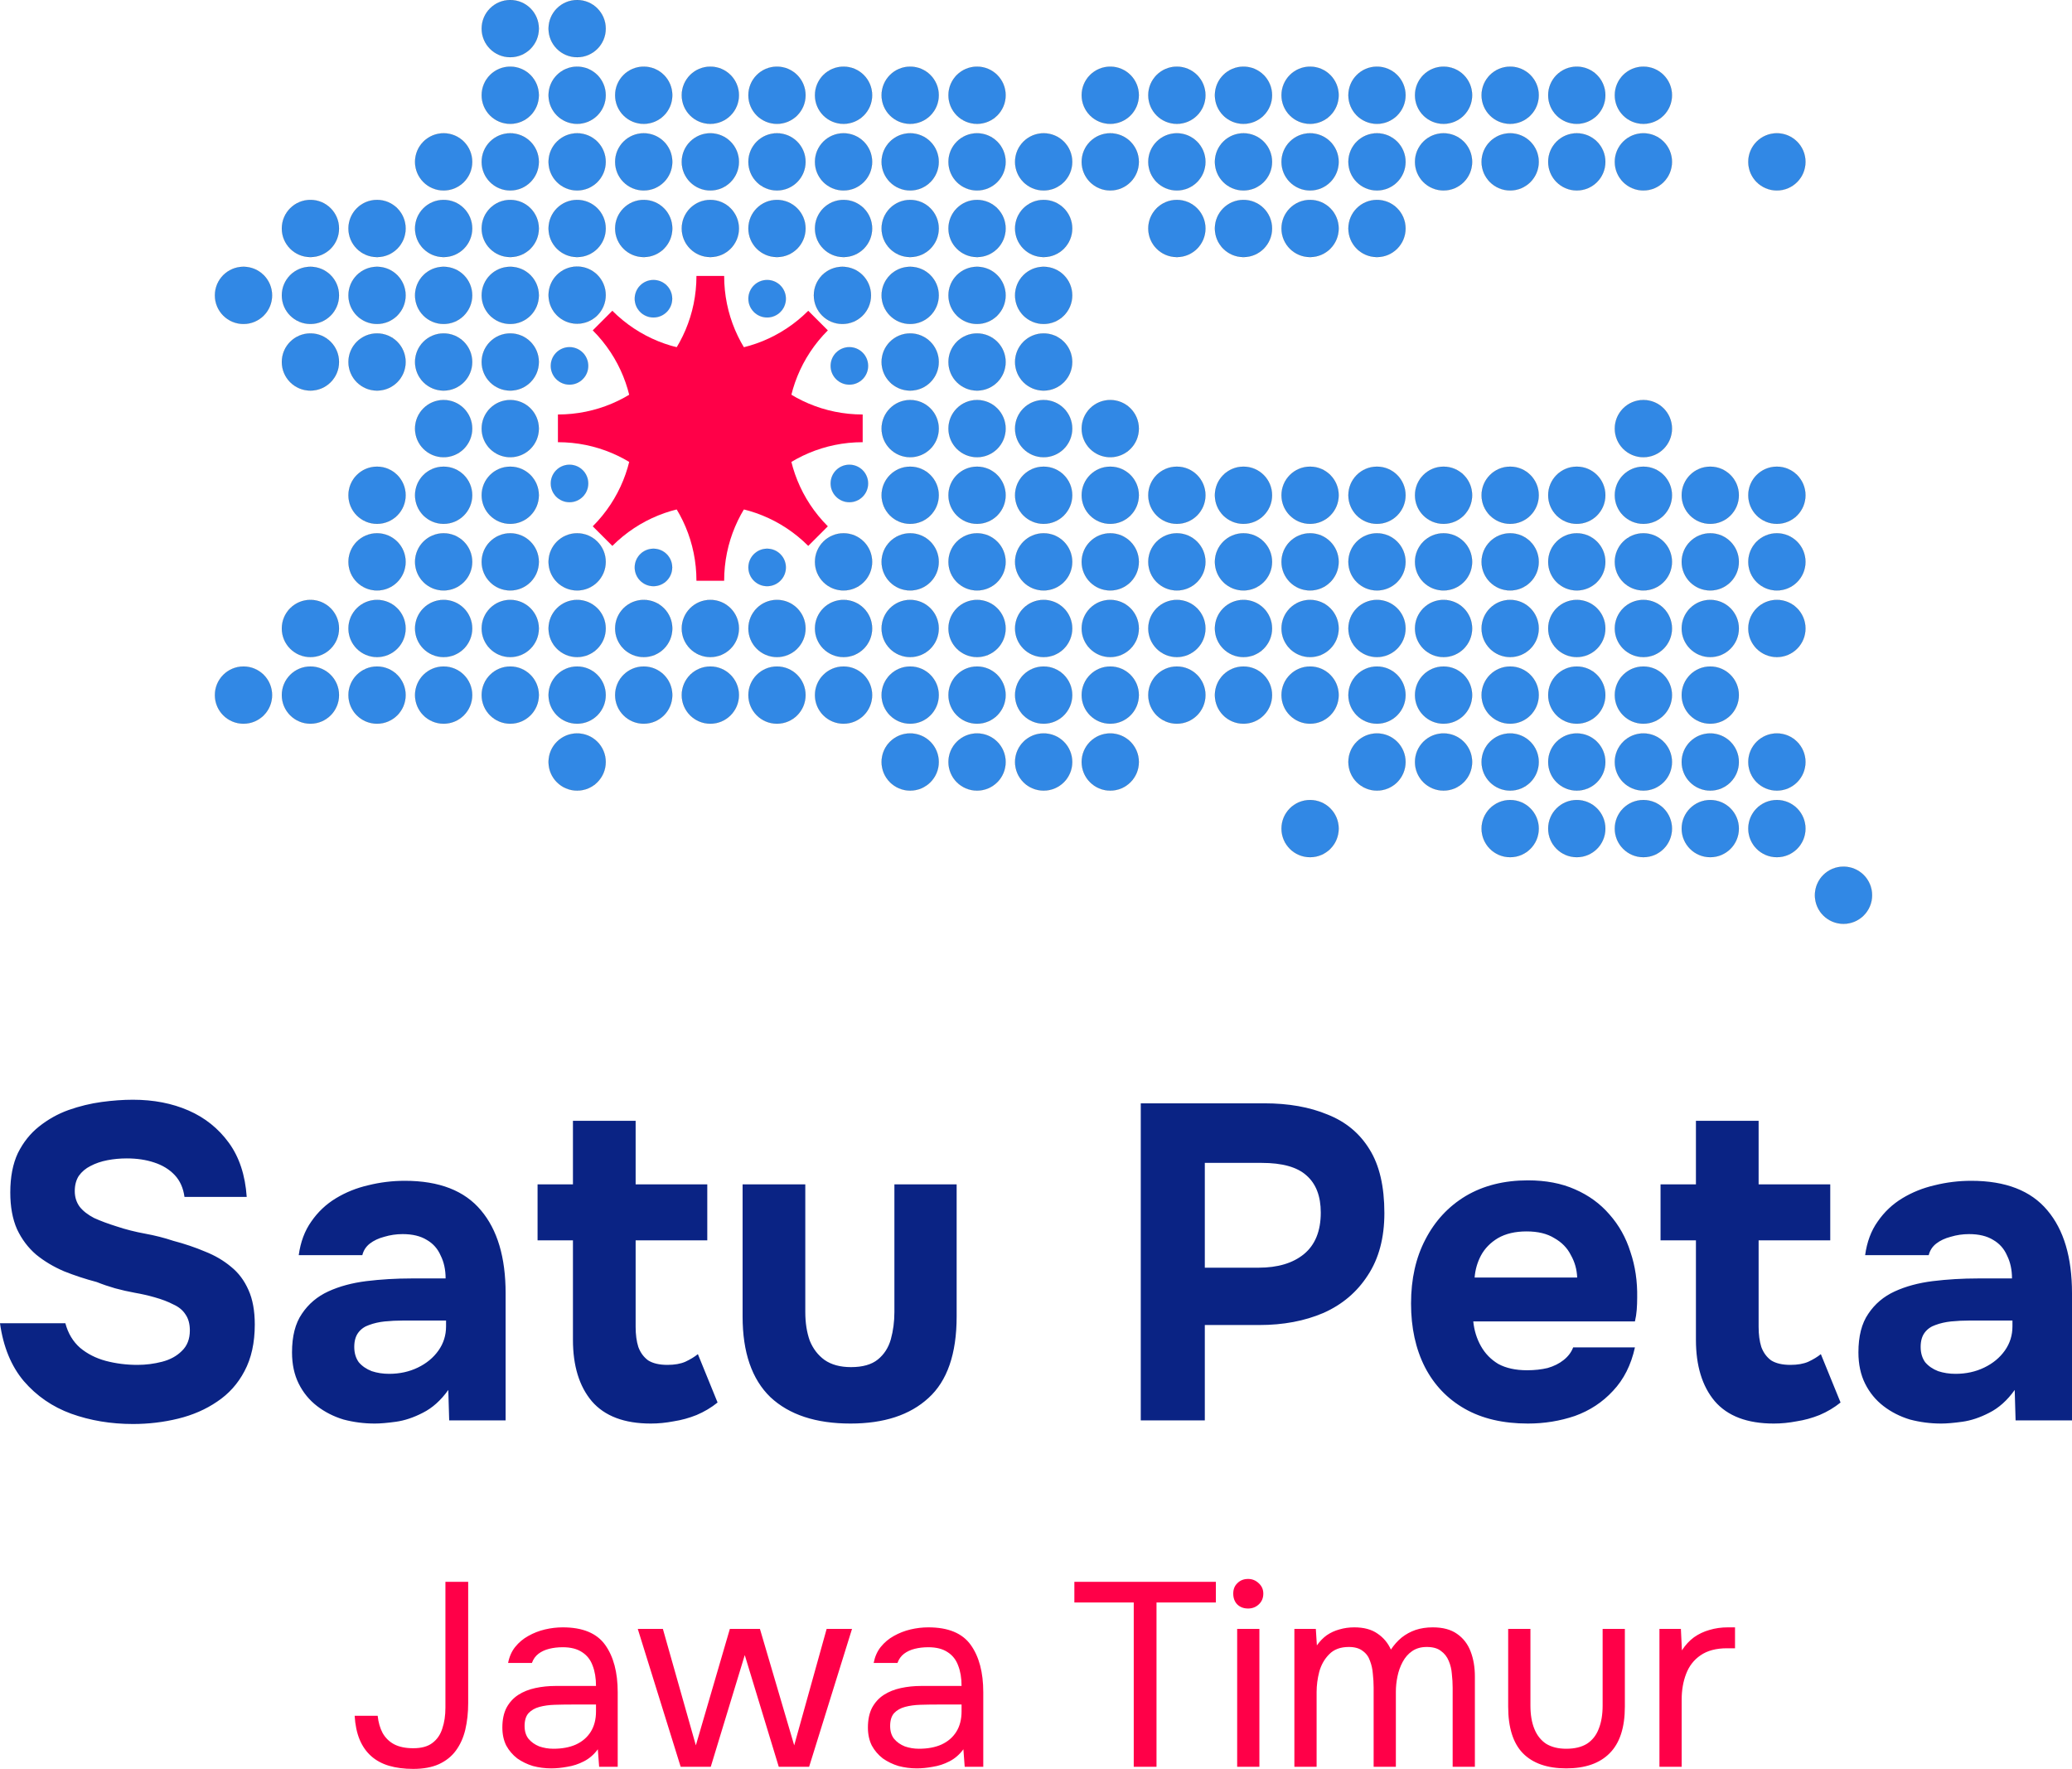 <svg xmlns="http://www.w3.org/2000/svg" fill="none" viewBox="572.51 195.98 771.73 658.71">
<path d="M726.428 854.69C723.051 854.69 720.03 854.3 717.367 853.52C714.769 852.741 712.561 851.539 710.742 849.916C708.923 848.292 707.494 846.246 706.455 843.777C705.416 841.244 704.799 838.289 704.604 834.911H713.178C713.437 837.379 714.055 839.523 715.029 841.342C716.068 843.16 717.497 844.557 719.316 845.531C721.199 846.505 723.57 846.993 726.428 846.993C729.481 846.993 731.852 846.343 733.541 845.044C735.294 843.745 736.528 841.959 737.243 839.685C738.022 837.412 738.412 834.814 738.412 831.891V785.027H746.889V830.137C746.889 833.71 746.531 837.022 745.817 840.075C745.102 843.063 743.933 845.661 742.309 847.869C740.75 850.013 738.639 851.702 735.976 852.936C733.378 854.105 730.196 854.69 726.428 854.69ZM777.834 854.495C775.496 854.495 773.222 854.202 771.014 853.618C768.871 852.968 766.922 852.027 765.168 850.792C763.479 849.493 762.115 847.902 761.076 846.018C760.102 844.07 759.615 841.829 759.615 839.296C759.615 836.373 760.134 833.904 761.174 831.891C762.278 829.877 763.739 828.286 765.558 827.117C767.377 825.948 769.488 825.103 771.891 824.584C774.294 824.064 776.795 823.804 779.393 823.804H794.495C794.495 820.881 794.073 818.348 793.228 816.205C792.449 814.061 791.15 812.405 789.331 811.236C787.512 810.002 785.109 809.384 782.121 809.384C780.302 809.384 778.614 809.579 777.055 809.969C775.496 810.359 774.164 810.976 773.06 811.82C771.956 812.665 771.144 813.801 770.624 815.23H761.758C762.213 812.892 763.09 810.911 764.389 809.287C765.753 807.598 767.377 806.234 769.26 805.195C771.209 804.091 773.287 803.279 775.496 802.759C777.704 802.24 779.913 801.98 782.121 801.98C789.526 801.98 794.787 804.156 797.905 808.508C801.023 812.859 802.581 818.738 802.581 826.142V853.91H795.664L795.177 847.382C793.748 849.331 792.026 850.825 790.013 851.864C787.999 852.903 785.921 853.585 783.777 853.91C781.699 854.3 779.718 854.495 777.834 854.495ZM778.614 847.187C781.861 847.187 784.654 846.668 786.993 845.629C789.396 844.524 791.247 842.933 792.546 840.854C793.845 838.776 794.495 836.243 794.495 833.255V830.722H785.434C783.29 830.722 781.179 830.754 779.101 830.819C777.022 830.884 775.139 831.144 773.45 831.599C771.761 832.053 770.397 832.833 769.358 833.937C768.383 835.041 767.896 836.633 767.896 838.711C767.896 840.66 768.383 842.251 769.358 843.485C770.397 844.719 771.728 845.661 773.352 846.311C775.041 846.895 776.795 847.187 778.614 847.187ZM826.032 853.91L810.053 802.564H819.406L831.683 845.921L844.349 802.564H855.553L868.316 845.921L880.398 802.564H889.849L873.87 853.91H862.568L849.902 812.307L837.236 853.91H826.032ZM913.989 854.495C911.651 854.495 909.378 854.202 907.169 853.618C905.026 852.968 903.077 852.027 901.323 850.792C899.635 849.493 898.27 847.902 897.231 846.018C896.257 844.07 895.77 841.829 895.77 839.296C895.77 836.373 896.289 833.904 897.329 831.891C898.433 829.877 899.894 828.286 901.713 827.117C903.532 825.948 905.643 825.103 908.046 824.584C910.449 824.064 912.95 823.804 915.548 823.804H930.65C930.65 820.881 930.228 818.348 929.383 816.205C928.604 814.061 927.305 812.405 925.486 811.236C923.667 810.002 921.264 809.384 918.276 809.384C916.457 809.384 914.769 809.579 913.21 809.969C911.651 810.359 910.319 810.976 909.215 811.82C908.111 812.665 907.299 813.801 906.779 815.23H897.913C898.368 812.892 899.245 810.911 900.544 809.287C901.908 807.598 903.532 806.234 905.415 805.195C907.364 804.091 909.443 803.279 911.651 802.759C913.859 802.24 916.068 801.98 918.276 801.98C925.681 801.98 930.942 804.156 934.06 808.508C937.178 812.859 938.737 818.738 938.737 826.142V853.91H931.819L931.332 847.382C929.903 849.331 928.182 850.825 926.168 851.864C924.155 852.903 922.076 853.585 919.933 853.91C917.854 854.3 915.873 854.495 913.989 854.495ZM914.769 847.187C918.016 847.187 920.809 846.668 923.148 845.629C925.551 844.524 927.402 842.933 928.701 840.854C930 838.776 930.65 836.243 930.65 833.255V830.722H921.589C919.445 830.722 917.334 830.754 915.256 830.819C913.177 830.884 911.294 831.144 909.605 831.599C907.916 832.053 906.552 832.833 905.513 833.937C904.539 835.041 904.051 836.633 904.051 838.711C904.051 840.66 904.539 842.251 905.513 843.485C906.552 844.719 907.884 845.661 909.507 846.311C911.196 846.895 912.95 847.187 914.769 847.187ZM994.78 853.91V792.724H972.664V785.027H1025.37V792.724H1003.26V853.91H994.78ZM1033.3 853.91V802.564H1041.58V853.91H1033.3ZM1037.39 794.965C1035.7 794.965 1034.34 794.445 1033.3 793.406C1032.32 792.367 1031.84 791.035 1031.84 789.411C1031.84 787.787 1032.36 786.488 1033.4 785.514C1034.43 784.475 1035.77 783.955 1037.39 783.955C1038.88 783.955 1040.18 784.475 1041.29 785.514C1042.46 786.553 1043.04 787.852 1043.04 789.411C1043.04 791.035 1042.49 792.367 1041.38 793.406C1040.28 794.445 1038.95 794.965 1037.39 794.965ZM1054.61 853.91V802.564H1062.6L1062.99 808.702C1064.09 807.144 1065.33 805.877 1066.69 804.903C1068.12 803.928 1069.68 803.214 1071.37 802.759C1073.12 802.24 1074.97 801.98 1076.92 801.98C1080.49 801.98 1083.39 802.759 1085.59 804.318C1087.8 805.812 1089.46 807.793 1090.56 810.261C1091.73 808.508 1093.06 807.014 1094.56 805.78C1096.12 804.545 1097.84 803.604 1099.72 802.954C1101.67 802.305 1103.81 801.98 1106.15 801.98C1109.92 801.98 1112.94 802.792 1115.21 804.416C1117.55 806.039 1119.24 808.248 1120.28 811.041C1121.32 813.769 1121.84 816.854 1121.84 820.297V853.91H1113.56V824.486C1113.56 822.797 1113.46 821.076 1113.26 819.322C1113.13 817.569 1112.74 815.945 1112.09 814.451C1111.45 812.892 1110.47 811.658 1109.17 810.749C1107.94 809.774 1106.18 809.287 1103.91 809.287C1101.77 809.287 1099.95 809.807 1098.45 810.846C1097.03 811.82 1095.86 813.152 1094.95 814.841C1094.04 816.529 1093.39 818.348 1093 820.297C1092.61 822.18 1092.41 824.064 1092.41 825.948V853.91H1084.13V824.389C1084.13 822.765 1084.03 821.076 1083.84 819.322C1083.71 817.569 1083.35 815.945 1082.77 814.451C1082.25 812.892 1081.34 811.658 1080.04 810.749C1078.81 809.774 1077.08 809.287 1074.88 809.287C1071.76 809.287 1069.32 810.196 1067.57 812.015C1065.82 813.769 1064.58 815.945 1063.87 818.543C1063.22 821.076 1062.89 823.577 1062.89 826.045V853.91H1054.61ZM1155.87 854.495C1148.79 854.495 1143.4 852.611 1139.7 848.844C1136.06 845.076 1134.24 839.296 1134.24 831.501V802.564H1142.53V831.111C1142.53 834.489 1143.01 837.379 1143.99 839.783C1144.96 842.186 1146.42 844.037 1148.37 845.336C1150.39 846.57 1152.89 847.187 1155.87 847.187C1158.99 847.187 1161.56 846.57 1163.57 845.336C1165.58 844.037 1167.05 842.186 1167.96 839.783C1168.93 837.379 1169.42 834.489 1169.42 831.111V802.564H1177.7V831.501C1177.7 839.296 1175.81 845.076 1172.05 848.844C1168.34 852.611 1162.95 854.495 1155.87 854.495ZM1190.58 853.91V802.564H1198.57L1198.95 810.554C1200.25 808.54 1201.75 806.916 1203.44 805.682C1205.19 804.448 1207.11 803.539 1209.19 802.954C1211.33 802.305 1213.63 801.98 1216.1 801.98C1216.56 801.98 1216.98 801.98 1217.37 801.98C1217.82 801.98 1218.28 801.98 1218.73 801.98V809.774H1215.71C1211.69 809.774 1208.41 810.651 1205.87 812.405C1203.4 814.094 1201.62 816.399 1200.51 819.322C1199.41 822.18 1198.86 825.363 1198.86 828.871V853.91H1190.58Z" fill="#FF0048"/>
<path d="M622.04 726.256C613.812 726.256 606.14 724.977 599.024 722.42C592.019 719.863 586.126 715.804 581.345 710.245C576.675 704.686 573.728 697.514 572.505 688.73H596.856C597.856 692.51 599.691 695.568 602.359 697.903C605.028 700.127 608.197 701.739 611.866 702.74C615.646 703.74 619.594 704.241 623.708 704.241C626.821 704.241 629.879 703.852 632.881 703.073C635.883 702.295 638.329 700.961 640.219 699.071C642.22 697.18 643.221 694.623 643.221 691.399C643.221 688.952 642.665 686.951 641.553 685.394C640.553 683.838 639.052 682.615 637.05 681.725C635.16 680.724 632.825 679.835 630.045 679.057C627.71 678.389 625.264 677.833 622.707 677.389C620.261 676.944 617.815 676.388 615.368 675.721C613.033 675.054 610.754 674.275 608.53 673.386C604.305 672.274 600.247 670.94 596.355 669.383C592.464 667.715 589.017 665.658 586.015 663.212C583.013 660.655 580.622 657.486 578.843 653.706C577.175 649.925 576.341 645.366 576.341 640.029C576.341 634.248 577.286 629.355 579.177 625.352C581.178 621.35 583.791 618.07 587.015 615.512C590.351 612.844 594.02 610.787 598.023 609.341C602.137 607.896 606.251 606.895 610.365 606.339C614.479 605.783 618.371 605.505 622.04 605.505C629.712 605.505 636.605 606.84 642.721 609.508C648.836 612.177 653.84 616.179 657.731 621.516C661.623 626.854 663.847 633.58 664.403 641.697H641.22C640.775 638.362 639.552 635.637 637.551 633.525C635.549 631.412 632.992 629.856 629.879 628.855C626.876 627.854 623.485 627.354 619.705 627.354C617.259 627.354 614.868 627.576 612.533 628.021C610.198 628.466 608.086 629.188 606.195 630.189C604.416 631.079 602.971 632.302 601.859 633.858C600.858 635.415 600.358 637.305 600.358 639.529C600.358 641.753 600.97 643.699 602.193 645.366C603.416 646.923 605.195 648.313 607.53 649.536C609.976 650.648 612.811 651.704 616.036 652.705C619.371 653.817 622.874 654.706 626.543 655.373C630.212 656.041 633.715 656.93 637.05 658.042C641.275 659.154 645.223 660.488 648.892 662.045C652.561 663.49 655.786 665.38 658.565 667.715C661.345 669.939 663.513 672.83 665.07 676.388C666.626 679.835 667.405 684.116 667.405 689.23C667.405 696.013 666.126 701.795 663.569 706.576C661.123 711.246 657.731 715.026 653.395 717.917C649.17 720.808 644.333 722.92 638.885 724.255C633.437 725.589 627.822 726.256 622.04 726.256ZM712.129 726.089C708.126 726.089 704.234 725.589 700.454 724.588C696.785 723.476 693.505 721.809 690.614 719.585C687.723 717.361 685.443 714.581 683.776 711.246C682.108 707.91 681.274 704.018 681.274 699.571C681.274 693.567 682.497 688.786 684.943 685.228C687.389 681.558 690.669 678.779 694.783 676.888C698.897 674.998 703.623 673.72 708.96 673.052C714.408 672.385 720.023 672.052 725.805 672.052H738.48C738.48 668.827 737.869 665.992 736.646 663.546C735.534 660.988 733.81 659.043 731.475 657.708C729.14 656.263 726.138 655.54 722.469 655.54C720.134 655.54 717.855 655.874 715.631 656.541C713.518 657.097 711.739 657.931 710.294 659.043C708.849 660.155 707.903 661.6 707.459 663.379H683.776C684.443 658.487 685.999 654.317 688.445 650.87C690.892 647.312 693.949 644.421 697.618 642.198C701.288 639.974 705.291 638.362 709.627 637.361C714.074 636.249 718.633 635.693 723.303 635.693C736.09 635.693 745.541 639.362 751.656 646.701C757.772 653.928 760.829 664.213 760.829 677.556V724.922H739.815L739.481 713.581C736.701 717.472 733.532 720.308 729.974 722.087C726.528 723.866 723.192 724.977 719.967 725.422C716.743 725.867 714.13 726.089 712.129 726.089ZM717.466 707.576C721.357 707.576 724.915 706.798 728.14 705.241C731.364 703.685 733.922 701.572 735.812 698.904C737.702 696.235 738.647 693.233 738.647 689.897V687.729H722.636C720.301 687.729 718.022 687.84 715.798 688.063C713.685 688.285 711.739 688.73 709.96 689.397C708.293 689.953 706.958 690.898 705.958 692.232C704.957 693.567 704.457 695.346 704.457 697.569C704.457 699.793 705.013 701.683 706.124 703.24C707.347 704.686 708.96 705.797 710.961 706.576C712.963 707.243 715.131 707.576 717.466 707.576ZM814.927 726.089C805.031 726.089 797.693 723.31 792.911 717.75C788.242 712.191 785.907 704.574 785.907 694.901V657.875H772.731V637.027H785.907V613.344H809.256V637.027H835.941V657.875H809.256V690.064C809.256 692.955 809.59 695.457 810.257 697.569C811.035 699.682 812.258 701.35 813.926 702.573C815.705 703.685 818.096 704.241 821.098 704.241C823.766 704.241 825.99 703.852 827.769 703.073C829.659 702.184 831.216 701.239 832.439 700.238L839.777 718.251C837.443 720.141 834.83 721.697 831.939 722.92C829.159 724.032 826.324 724.811 823.433 725.255C820.542 725.811 817.707 726.089 814.927 726.089ZM889.291 726.089C876.393 726.089 866.442 722.809 859.437 716.249C852.543 709.578 849.096 699.571 849.096 686.228V637.027H872.446V684.56C872.446 688.563 873.002 692.121 874.114 695.235C875.337 698.237 877.172 700.627 879.618 702.406C882.175 704.185 885.455 705.075 889.458 705.075C893.794 705.075 897.13 704.13 899.465 702.239C901.8 700.349 903.412 697.847 904.302 694.734C905.191 691.51 905.636 688.118 905.636 684.56V637.027H928.819V686.228C928.819 700.127 925.316 710.245 918.311 716.583C911.418 722.92 901.744 726.089 889.291 726.089ZM997.398 724.922V606.84H1043.43C1052.44 606.84 1060.27 608.229 1066.95 611.009C1073.73 613.678 1078.95 618.014 1082.62 624.018C1086.29 629.911 1088.13 637.806 1088.13 647.701C1088.13 656.93 1086.07 664.658 1081.96 670.884C1077.95 677.111 1072.45 681.781 1065.45 684.894C1058.44 687.896 1050.49 689.397 1041.6 689.397H1021.25V724.922H997.398ZM1021.25 668.049H1041.26C1048.38 668.049 1053.99 666.381 1058.11 663.045C1062.33 659.599 1064.44 654.428 1064.44 647.535C1064.44 641.419 1062.67 636.805 1059.11 633.692C1055.66 630.578 1050.1 629.022 1042.43 629.022H1021.25V668.049ZM1141.59 726.089C1132.36 726.089 1124.52 724.255 1118.07 720.586C1111.63 716.916 1106.68 711.746 1103.23 705.075C1099.78 698.292 1098.06 690.398 1098.06 681.392C1098.06 672.274 1099.84 664.324 1103.4 657.542C1106.96 650.648 1111.96 645.255 1118.41 641.364C1124.97 637.472 1132.7 635.526 1141.59 635.526C1148.26 635.526 1154.1 636.638 1159.1 638.862C1164.22 641.086 1168.5 644.199 1171.95 648.202C1175.5 652.205 1178.12 656.874 1179.78 662.211C1181.56 667.437 1182.4 673.108 1182.29 679.223C1182.29 680.78 1182.23 682.281 1182.12 683.726C1182.01 685.172 1181.79 686.617 1181.45 688.063H1121.24C1121.58 691.399 1122.52 694.456 1124.08 697.236C1125.64 700.016 1127.8 702.239 1130.58 703.907C1133.47 705.464 1137.03 706.242 1141.26 706.242C1144.04 706.242 1146.59 705.964 1148.93 705.408C1151.26 704.741 1153.27 703.74 1154.93 702.406C1156.6 701.072 1157.77 699.515 1158.44 697.736H1181.45C1180.01 704.296 1177.28 709.689 1173.28 713.914C1169.39 718.139 1164.66 721.253 1159.1 723.254C1153.54 725.144 1147.71 726.089 1141.59 726.089ZM1121.74 671.718H1159.94C1159.83 668.716 1159.05 665.936 1157.6 663.379C1156.27 660.71 1154.21 658.598 1151.43 657.041C1148.76 655.373 1145.32 654.539 1141.09 654.539C1136.87 654.539 1133.31 655.373 1130.42 657.041C1127.64 658.709 1125.52 660.877 1124.08 663.546C1122.74 666.103 1121.97 668.827 1121.74 671.718ZM1233.19 726.089C1223.29 726.089 1215.95 723.31 1211.17 717.75C1206.5 712.191 1204.17 704.574 1204.17 694.901V657.875H1190.99V637.027H1204.17V613.344H1227.52V637.027H1254.2V657.875H1227.52V690.064C1227.52 692.955 1227.85 695.457 1228.52 697.569C1229.3 699.682 1230.52 701.35 1232.19 702.573C1233.97 703.685 1236.36 704.241 1239.36 704.241C1242.03 704.241 1244.25 703.852 1246.03 703.073C1247.92 702.184 1249.48 701.239 1250.7 700.238L1258.04 718.251C1255.7 720.141 1253.09 721.697 1250.2 722.92C1247.42 724.032 1244.58 724.811 1241.69 725.255C1238.8 725.811 1235.97 726.089 1233.19 726.089ZM1295.54 726.089C1291.54 726.089 1287.65 725.589 1283.87 724.588C1280.2 723.476 1276.92 721.809 1274.03 719.585C1271.14 717.361 1268.86 714.581 1267.19 711.246C1265.52 707.91 1264.69 704.018 1264.69 699.571C1264.69 693.567 1265.91 688.786 1268.36 685.228C1270.8 681.558 1274.08 678.779 1278.2 676.888C1282.31 674.998 1287.04 673.72 1292.37 673.052C1297.82 672.385 1303.44 672.052 1309.22 672.052H1321.89C1321.89 668.827 1321.28 665.992 1320.06 663.546C1318.95 660.988 1317.22 659.043 1314.89 657.708C1312.56 656.263 1309.55 655.54 1305.88 655.54C1303.55 655.54 1301.27 655.874 1299.05 656.541C1296.93 657.097 1295.15 657.931 1293.71 659.043C1292.26 660.155 1291.32 661.6 1290.87 663.379H1267.19C1267.86 658.487 1269.41 654.317 1271.86 650.87C1274.31 647.312 1277.36 644.421 1281.03 642.198C1284.7 639.974 1288.71 638.362 1293.04 637.361C1297.49 636.249 1302.05 635.693 1306.72 635.693C1319.5 635.693 1328.96 639.362 1335.07 646.701C1341.19 653.928 1344.24 664.213 1344.24 677.556V724.922H1323.23L1322.9 713.581C1320.12 717.472 1316.95 720.308 1313.39 722.087C1309.94 723.866 1306.61 724.977 1303.38 725.422C1300.16 725.867 1297.54 726.089 1295.54 726.089ZM1300.88 707.576C1304.77 707.576 1308.33 706.798 1311.55 705.241C1314.78 703.685 1317.34 701.572 1319.23 698.904C1321.12 696.235 1322.06 693.233 1322.06 689.897V687.729H1306.05C1303.72 687.729 1301.44 687.84 1299.21 688.063C1297.1 688.285 1295.15 688.73 1293.37 689.397C1291.71 689.953 1290.37 690.898 1289.37 692.232C1288.37 693.567 1287.87 695.346 1287.87 697.569C1287.87 699.793 1288.43 701.683 1289.54 703.24C1290.76 704.686 1292.37 705.797 1294.38 706.576C1296.38 707.243 1298.55 707.576 1300.88 707.576Z" fill="#0A2384"/>
<path d="M712.938 391.041C718.814 391.041 723.578 386.277 723.578 380.401C723.578 374.525 718.814 369.762 712.938 369.762C707.062 369.762 702.299 374.525 702.299 380.401C702.299 386.277 707.062 391.041 712.938 391.041Z" fill="#3188E5" stroke="black" stroke-width="0.033"/>
<path d="M737.743 291.705C743.619 291.705 748.383 286.941 748.383 281.065C748.383 275.189 743.619 270.426 737.743 270.426C731.867 270.426 727.104 275.189 727.104 281.065C727.104 286.941 731.867 291.705 737.743 291.705Z" fill="#3188E5" stroke="black" stroke-width="0.033"/>
<path d="M712.938 291.705C718.814 291.705 723.578 286.941 723.578 281.065C723.578 275.189 718.814 270.426 712.938 270.426C707.062 270.426 702.299 275.189 702.299 281.065C702.299 286.941 707.062 291.705 712.938 291.705Z" fill="#3188E5" stroke="black" stroke-width="0.033"/>
<path d="M688.128 291.705C694.004 291.705 698.767 286.941 698.767 281.065C698.767 275.189 694.004 270.426 688.128 270.426C682.252 270.426 677.488 275.189 677.488 281.065C677.488 286.941 682.252 291.705 688.128 291.705Z" fill="#3188E5" stroke="black" stroke-width="0.033"/>
<path d="M762.557 266.894C768.433 266.894 773.197 262.131 773.197 256.255C773.197 250.379 768.433 245.615 762.557 245.615C756.681 245.615 751.918 250.379 751.918 256.255C751.918 262.131 756.681 266.894 762.557 266.894Z" fill="#3188E5" stroke="black" stroke-width="0.033"/>
<path d="M737.743 266.894C743.619 266.894 748.383 262.131 748.383 256.255C748.383 250.379 743.619 245.615 737.743 245.615C731.867 245.615 727.104 250.379 727.104 256.255C727.104 262.131 731.867 266.894 737.743 266.894Z" fill="#3188E5" stroke="black" stroke-width="0.033"/>
<path d="M762.557 242.086C768.433 242.086 773.197 237.322 773.197 231.446C773.197 225.57 768.433 220.807 762.557 220.807C756.681 220.807 751.918 225.57 751.918 231.446C751.918 237.322 756.681 242.086 762.557 242.086Z" fill="#3188E5" stroke="black" stroke-width="0.033"/>
<path d="M762.557 217.279C768.433 217.279 773.197 212.516 773.197 206.639C773.197 200.763 768.433 196 762.557 196C756.681 196 751.918 200.763 751.918 206.639C751.918 212.516 756.681 217.279 762.557 217.279Z" fill="#3188E5" stroke="black" stroke-width="0.033"/>
<path d="M737.743 316.611C743.619 316.611 748.383 311.848 748.383 305.972C748.383 300.095 743.619 295.332 737.743 295.332C731.867 295.332 727.104 300.095 727.104 305.972C727.104 311.848 731.867 316.611 737.743 316.611Z" fill="#3188E5" stroke="black" stroke-width="0.033"/>
<path d="M1259.13 539.99C1265 539.99 1269.77 535.226 1269.77 529.35C1269.77 523.474 1265 518.711 1259.13 518.711C1253.25 518.711 1248.49 523.474 1248.49 529.35C1248.49 535.226 1253.25 539.99 1259.13 539.99Z" fill="#3188E5" stroke="black" stroke-width="0.033"/>
<path d="M1234.32 515.179C1240.19 515.179 1244.96 510.416 1244.96 504.54C1244.96 498.664 1240.19 493.9 1234.32 493.9C1228.44 493.9 1223.68 498.664 1223.68 504.54C1223.68 510.416 1228.44 515.179 1234.32 515.179Z" fill="#3188E5" stroke="black" stroke-width="0.033"/>
<path d="M1134.98 515.179C1140.86 515.179 1145.62 510.416 1145.62 504.54C1145.62 498.664 1140.86 493.9 1134.98 493.9C1129.11 493.9 1124.34 498.664 1124.34 504.54C1124.34 510.416 1129.11 515.179 1134.98 515.179Z" fill="#3188E5" stroke="black" stroke-width="0.033"/>
<path d="M1085.37 490.375C1091.24 490.375 1096.01 485.611 1096.01 479.735C1096.01 473.859 1091.24 469.096 1085.37 469.096C1079.49 469.096 1074.73 473.859 1074.73 479.735C1074.73 485.611 1079.49 490.375 1085.37 490.375Z" fill="#3188E5" stroke="black" stroke-width="0.033"/>
<path d="M986.032 490.375C991.908 490.375 996.672 485.611 996.672 479.735C996.672 473.859 991.908 469.096 986.032 469.096C980.156 469.096 975.393 473.859 975.393 479.735C975.393 485.611 980.156 490.375 986.032 490.375Z" fill="#3188E5" stroke="black" stroke-width="0.033"/>
<path d="M936.417 490.375C942.293 490.375 947.056 485.611 947.056 479.735C947.056 473.859 942.293 469.096 936.417 469.096C930.541 469.096 925.777 473.859 925.777 479.735C925.777 485.611 930.541 490.375 936.417 490.375Z" fill="#3188E5" stroke="black" stroke-width="0.033"/>
<path d="M1184.6 465.463C1190.48 465.463 1195.24 460.699 1195.24 454.823C1195.24 448.947 1190.48 444.184 1184.6 444.184C1178.73 444.184 1173.96 448.947 1173.96 454.823C1173.96 460.699 1178.73 465.463 1184.6 465.463Z" fill="#3188E5" stroke="black" stroke-width="0.033"/>
<path d="M1134.98 465.463C1140.86 465.463 1145.62 460.699 1145.62 454.823C1145.62 448.947 1140.86 444.184 1134.98 444.184C1129.11 444.184 1124.34 448.947 1124.34 454.823C1124.34 460.699 1129.11 465.463 1134.98 465.463Z" fill="#3188E5" stroke="black" stroke-width="0.033"/>
<path d="M1060.46 465.463C1066.33 465.463 1071.1 460.699 1071.1 454.823C1071.1 448.947 1066.33 444.184 1060.46 444.184C1054.58 444.184 1049.82 448.947 1049.82 454.823C1049.82 460.699 1054.58 465.463 1060.46 465.463Z" fill="#3188E5" stroke="black" stroke-width="0.033"/>
<path d="M936.417 440.656C942.293 440.656 947.056 435.892 947.056 430.016C947.056 424.14 942.293 419.377 936.417 419.377C930.541 419.377 925.777 424.14 925.777 430.016C925.777 435.892 930.541 440.656 936.417 440.656Z" fill="#3188E5" stroke="black" stroke-width="0.033"/>
<path d="M861.895 440.656C867.771 440.656 872.535 435.892 872.535 430.016C872.535 424.14 867.771 419.377 861.895 419.377C856.019 419.377 851.256 424.14 851.256 430.016C851.256 435.892 856.019 440.656 861.895 440.656Z" fill="#3188E5" stroke="black" stroke-width="0.033"/>
<path d="M712.938 440.656C718.814 440.656 723.578 435.892 723.578 430.016C723.578 424.14 718.814 419.377 712.938 419.377C707.062 419.377 702.299 424.14 702.299 430.016C702.299 435.892 707.062 440.656 712.938 440.656Z" fill="#3188E5" stroke="black" stroke-width="0.033"/>
<path d="M961.223 415.847C967.1 415.847 971.863 411.084 971.863 405.208C971.863 399.332 967.1 394.568 961.223 394.568C955.347 394.568 950.584 399.332 950.584 405.208C950.584 411.084 955.347 415.847 961.223 415.847Z" fill="#3188E5" stroke="black" stroke-width="0.033"/>
<path d="M1209.51 391.041C1215.38 391.041 1220.15 386.277 1220.15 380.401C1220.15 374.525 1215.38 369.762 1209.51 369.762C1203.63 369.762 1198.87 374.525 1198.87 380.401C1198.87 386.277 1203.63 391.041 1209.51 391.041Z" fill="#3188E5" stroke="black" stroke-width="0.033"/>
<path d="M1159.79 391.041C1165.67 391.041 1170.43 386.277 1170.43 380.401C1170.43 374.525 1165.67 369.762 1159.79 369.762C1153.92 369.762 1149.15 374.525 1149.15 380.401C1149.15 386.277 1153.92 391.041 1159.79 391.041Z" fill="#3188E5" stroke="black" stroke-width="0.033"/>
<path d="M986.032 391.041C991.908 391.041 996.672 386.277 996.672 380.401C996.672 374.525 991.908 369.762 986.032 369.762C980.156 369.762 975.393 374.525 975.393 380.401C975.393 386.277 980.156 391.041 986.032 391.041Z" fill="#3188E5" stroke="black" stroke-width="0.033"/>
<path d="M762.557 391.041C768.433 391.041 773.197 386.277 773.197 380.401C773.197 374.525 768.433 369.762 762.557 369.762C756.681 369.762 751.918 374.525 751.918 380.401C751.918 386.277 756.681 391.041 762.557 391.041Z" fill="#3188E5" stroke="black" stroke-width="0.033"/>
<path d="M986.032 366.226C991.908 366.226 996.672 361.463 996.672 355.587C996.672 349.711 991.908 344.947 986.032 344.947C980.156 344.947 975.393 349.711 975.393 355.587C975.393 361.463 980.156 366.226 986.032 366.226Z" fill="#3188E5" stroke="black" stroke-width="0.033"/>
<path d="M961.223 341.422C967.1 341.422 971.863 336.658 971.863 330.782C971.863 324.906 967.1 320.143 961.223 320.143C955.347 320.143 950.584 324.906 950.584 330.782C950.584 336.658 955.347 341.422 961.223 341.422Z" fill="#3188E5" stroke="black" stroke-width="0.033"/>
<path d="M936.417 341.422C942.293 341.422 947.056 336.658 947.056 330.782C947.056 324.906 942.293 320.143 936.417 320.143C930.541 320.143 925.777 324.906 925.777 330.782C925.777 336.658 930.541 341.422 936.417 341.422Z" fill="#3188E5" stroke="black" stroke-width="0.033"/>
<path d="M936.417 316.611C942.293 316.611 947.056 311.848 947.056 305.972C947.056 300.095 942.293 295.332 936.417 295.332C930.541 295.332 925.777 300.095 925.777 305.972C925.777 311.848 930.541 316.611 936.417 316.611Z" fill="#3188E5" stroke="black" stroke-width="0.033"/>
<path d="M911.511 316.611C917.387 316.611 922.15 311.848 922.15 305.972C922.15 300.095 917.387 295.332 911.511 295.332C905.635 295.332 900.871 300.095 900.871 305.972C900.871 311.848 905.635 316.611 911.511 316.611Z" fill="#3188E5" stroke="black" stroke-width="0.033"/>
<path d="M886.272 316.611C892.148 316.611 896.912 311.848 896.912 305.972C896.912 300.095 892.148 295.332 886.272 295.332C880.396 295.332 875.633 300.095 875.633 305.972C875.633 311.848 880.396 316.611 886.272 316.611Z" fill="#3188E5" stroke="black" stroke-width="0.033"/>
<path d="M1085.37 291.705C1091.24 291.705 1096.01 286.941 1096.01 281.065C1096.01 275.189 1091.24 270.426 1085.37 270.426C1079.49 270.426 1074.73 275.189 1074.73 281.065C1074.73 286.941 1079.49 291.705 1085.37 291.705Z" fill="#3188E5" stroke="black" stroke-width="0.033"/>
<path d="M1035.65 291.705C1041.53 291.705 1046.29 286.941 1046.29 281.065C1046.29 275.189 1041.53 270.426 1035.65 270.426C1029.78 270.426 1025.01 275.189 1025.01 281.065C1025.01 286.941 1029.78 291.705 1035.65 291.705Z" fill="#3188E5" stroke="black" stroke-width="0.033"/>
<path d="M1010.84 291.705C1016.71 291.705 1021.48 286.941 1021.48 281.065C1021.48 275.189 1016.71 270.426 1010.84 270.426C1004.96 270.426 1000.2 275.189 1000.2 281.065C1000.2 286.941 1004.96 291.705 1010.84 291.705Z" fill="#3188E5" stroke="black" stroke-width="0.033"/>
<path d="M886.696 291.705C892.572 291.705 897.336 286.941 897.336 281.065C897.336 275.189 892.572 270.426 886.696 270.426C880.82 270.426 876.057 275.189 876.057 281.065C876.057 286.941 880.82 291.705 886.696 291.705Z" fill="#3188E5" stroke="black" stroke-width="0.033"/>
<path d="M787.466 291.705C793.342 291.705 798.105 286.941 798.105 281.065C798.105 275.189 793.342 270.426 787.466 270.426C781.59 270.426 776.826 275.189 776.826 281.065C776.826 286.941 781.59 291.705 787.466 291.705Z" fill="#3188E5" stroke="black" stroke-width="0.033"/>
<path d="M787.466 316.521C793.342 316.521 798.105 311.758 798.105 305.882C798.105 300.006 793.342 295.242 787.466 295.242C781.59 295.242 776.826 300.006 776.826 305.882C776.826 311.758 781.59 316.521 787.466 316.521Z" fill="#3188E5" stroke="black" stroke-width="0.033"/>
<path d="M1159.79 266.894C1165.67 266.894 1170.43 262.131 1170.43 256.255C1170.43 250.379 1165.67 245.615 1159.79 245.615C1153.92 245.615 1149.15 250.379 1149.15 256.255C1149.15 262.131 1153.92 266.894 1159.79 266.894Z" fill="#3188E5" stroke="black" stroke-width="0.033"/>
<path d="M1110.17 266.894C1116.05 266.894 1120.81 262.131 1120.81 256.255C1120.81 250.379 1116.05 245.615 1110.17 245.615C1104.3 245.615 1099.54 250.379 1099.54 256.255C1099.54 262.131 1104.3 266.894 1110.17 266.894Z" fill="#3188E5" stroke="black" stroke-width="0.033"/>
<path d="M1209.51 515.179C1215.38 515.179 1220.15 510.416 1220.15 504.54C1220.15 498.664 1215.38 493.9 1209.51 493.9C1203.63 493.9 1198.87 498.664 1198.87 504.54C1198.87 510.416 1203.63 515.179 1209.51 515.179Z" fill="#3188E5" stroke="black" stroke-width="0.033"/>
<path d="M1184.6 515.179C1190.48 515.179 1195.24 510.416 1195.24 504.54C1195.24 498.664 1190.48 493.9 1184.6 493.9C1178.73 493.9 1173.96 498.664 1173.96 504.54C1173.96 510.416 1178.73 515.179 1184.6 515.179Z" fill="#3188E5" stroke="black" stroke-width="0.033"/>
<path d="M1159.79 515.179C1165.67 515.179 1170.43 510.416 1170.43 504.54C1170.43 498.664 1165.67 493.9 1159.79 493.9C1153.92 493.9 1149.15 498.664 1149.15 504.54C1149.15 510.416 1153.92 515.179 1159.79 515.179Z" fill="#3188E5" stroke="black" stroke-width="0.033"/>
<path d="M1060.46 515.179C1066.33 515.179 1071.1 510.416 1071.1 504.54C1071.1 498.664 1066.33 493.9 1060.46 493.9C1054.58 493.9 1049.82 498.664 1049.82 504.54C1049.82 510.416 1054.58 515.179 1060.46 515.179Z" fill="#3188E5" stroke="black" stroke-width="0.033"/>
<path d="M1184.6 490.375C1190.48 490.375 1195.24 485.611 1195.24 479.735C1195.24 473.859 1190.48 469.096 1184.6 469.096C1178.73 469.096 1173.96 473.859 1173.96 479.735C1173.96 485.611 1178.73 490.375 1184.6 490.375Z" fill="#3188E5" stroke="black" stroke-width="0.033"/>
<path d="M1234.32 490.375C1240.19 490.375 1244.96 485.611 1244.96 479.735C1244.96 473.859 1240.19 469.096 1234.32 469.096C1228.44 469.096 1223.68 473.859 1223.68 479.735C1223.68 485.611 1228.44 490.375 1234.32 490.375Z" fill="#3188E5" stroke="black" stroke-width="0.033"/>
<path d="M1134.98 490.375C1140.86 490.375 1145.62 485.611 1145.62 479.735C1145.62 473.859 1140.86 469.096 1134.98 469.096C1129.11 469.096 1124.34 473.859 1124.34 479.735C1124.34 485.611 1129.11 490.375 1134.98 490.375Z" fill="#3188E5" stroke="black" stroke-width="0.033"/>
<path d="M1209.51 490.375C1215.38 490.375 1220.15 485.611 1220.15 479.735C1220.15 473.859 1215.38 469.096 1209.51 469.096C1203.63 469.096 1198.87 473.859 1198.87 479.735C1198.87 485.611 1203.63 490.375 1209.51 490.375Z" fill="#3188E5" stroke="black" stroke-width="0.033"/>
<path d="M1159.79 490.375C1165.67 490.375 1170.43 485.611 1170.43 479.735C1170.43 473.859 1165.67 469.096 1159.79 469.096C1153.92 469.096 1149.15 473.859 1149.15 479.735C1149.15 485.611 1153.92 490.375 1159.79 490.375Z" fill="#3188E5" stroke="black" stroke-width="0.033"/>
<path d="M1110.17 490.375C1116.05 490.375 1120.81 485.611 1120.81 479.735C1120.81 473.859 1116.05 469.096 1110.17 469.096C1104.3 469.096 1099.54 473.859 1099.54 479.735C1099.54 485.611 1104.3 490.375 1110.17 490.375Z" fill="#3188E5" stroke="black" stroke-width="0.033"/>
<path d="M1010.84 440.656C1016.71 440.656 1021.48 435.892 1021.48 430.016C1021.48 424.14 1016.71 419.377 1010.84 419.377C1004.96 419.377 1000.2 424.14 1000.2 430.016C1000.2 435.892 1004.96 440.656 1010.84 440.656Z" fill="#3188E5" stroke="black" stroke-width="0.033"/>
<path d="M961.223 490.375C967.1 490.375 971.863 485.611 971.863 479.735C971.863 473.859 967.1 469.096 961.223 469.096C955.347 469.096 950.584 473.859 950.584 479.735C950.584 485.611 955.347 490.375 961.223 490.375Z" fill="#3188E5" stroke="black" stroke-width="0.033"/>
<path d="M1209.51 465.463C1215.38 465.463 1220.15 460.699 1220.15 454.823C1220.15 448.947 1215.38 444.184 1209.51 444.184C1203.63 444.184 1198.87 448.947 1198.87 454.823C1198.87 460.699 1203.63 465.463 1209.51 465.463Z" fill="#3188E5" stroke="black" stroke-width="0.033"/>
<path d="M1085.37 465.463C1091.24 465.463 1096.01 460.699 1096.01 454.823C1096.01 448.947 1091.24 444.184 1085.37 444.184C1079.49 444.184 1074.73 448.947 1074.73 454.823C1074.73 460.699 1079.49 465.463 1085.37 465.463Z" fill="#3188E5" stroke="black" stroke-width="0.033"/>
<path d="M911.511 490.375C917.387 490.375 922.15 485.611 922.15 479.735C922.15 473.859 917.387 469.096 911.511 469.096C905.635 469.096 900.871 473.859 900.871 479.735C900.871 485.611 905.635 490.375 911.511 490.375Z" fill="#3188E5" stroke="black" stroke-width="0.033"/>
<path d="M787.466 490.375C793.342 490.375 798.105 485.611 798.105 479.735C798.105 473.859 793.342 469.096 787.466 469.096C781.59 469.096 776.826 473.859 776.826 479.735C776.826 485.611 781.59 490.375 787.466 490.375Z" fill="#3188E5" stroke="black" stroke-width="0.033"/>
<path d="M1159.79 465.463C1165.67 465.463 1170.43 460.699 1170.43 454.823C1170.43 448.947 1165.67 444.184 1159.79 444.184C1153.92 444.184 1149.15 448.947 1149.15 454.823C1149.15 460.699 1153.92 465.463 1159.79 465.463Z" fill="#3188E5" stroke="black" stroke-width="0.033"/>
<path d="M1110.17 465.463C1116.05 465.463 1120.81 460.699 1120.81 454.823C1120.81 448.947 1116.05 444.184 1110.17 444.184C1104.3 444.184 1099.54 448.947 1099.54 454.823C1099.54 460.699 1104.3 465.463 1110.17 465.463Z" fill="#3188E5" stroke="black" stroke-width="0.033"/>
<path d="M1035.65 440.656C1041.53 440.656 1046.29 435.892 1046.29 430.016C1046.29 424.14 1041.53 419.377 1035.65 419.377C1029.78 419.377 1025.01 424.14 1025.01 430.016C1025.01 435.892 1029.78 440.656 1035.65 440.656Z" fill="#3188E5" stroke="black" stroke-width="0.033"/>
<path d="M961.223 440.656C967.1 440.656 971.863 435.892 971.863 430.016C971.863 424.14 967.1 419.377 961.223 419.377C955.347 419.377 950.584 424.14 950.584 430.016C950.584 435.892 955.347 440.656 961.223 440.656Z" fill="#3188E5" stroke="black" stroke-width="0.033"/>
<path d="M1035.65 465.463C1041.53 465.463 1046.29 460.699 1046.29 454.823C1046.29 448.947 1041.53 444.184 1035.65 444.184C1029.78 444.184 1025.01 448.947 1025.01 454.823C1025.01 460.699 1029.78 465.463 1035.65 465.463Z" fill="#3188E5" stroke="black" stroke-width="0.033"/>
<path d="M1010.84 465.463C1016.71 465.463 1021.48 460.699 1021.48 454.823C1021.48 448.947 1016.71 444.184 1010.84 444.184C1004.96 444.184 1000.2 448.947 1000.2 454.823C1000.2 460.699 1004.96 465.463 1010.84 465.463Z" fill="#3188E5" stroke="black" stroke-width="0.033"/>
<path d="M986.032 465.463C991.908 465.463 996.672 460.699 996.672 454.823C996.672 448.947 991.908 444.184 986.032 444.184C980.156 444.184 975.393 448.947 975.393 454.823C975.393 460.699 980.156 465.463 986.032 465.463Z" fill="#3188E5" stroke="black" stroke-width="0.033"/>
<path d="M961.223 465.463C967.1 465.463 971.863 460.699 971.863 454.823C971.863 448.947 967.1 444.184 961.223 444.184C955.347 444.184 950.584 448.947 950.584 454.823C950.584 460.699 955.347 465.463 961.223 465.463Z" fill="#3188E5" stroke="black" stroke-width="0.033"/>
<path d="M936.417 465.463C942.293 465.463 947.056 460.699 947.056 454.823C947.056 448.947 942.293 444.184 936.417 444.184C930.541 444.184 925.777 448.947 925.777 454.823C925.777 460.699 930.541 465.463 936.417 465.463Z" fill="#3188E5" stroke="black" stroke-width="0.033"/>
<path d="M911.511 465.463C917.387 465.463 922.15 460.699 922.15 454.823C922.15 448.947 917.387 444.184 911.511 444.184C905.635 444.184 900.871 448.947 900.871 454.823C900.871 460.699 905.635 465.463 911.511 465.463Z" fill="#3188E5" stroke="black" stroke-width="0.033"/>
<path d="M886.696 465.463C892.572 465.463 897.336 460.699 897.336 454.823C897.336 448.947 892.572 444.184 886.696 444.184C880.82 444.184 876.057 448.947 876.057 454.823C876.057 460.699 880.82 465.463 886.696 465.463Z" fill="#3188E5" stroke="black" stroke-width="0.033"/>
<path d="M861.895 465.463C867.771 465.463 872.535 460.699 872.535 454.823C872.535 448.947 867.771 444.184 861.895 444.184C856.019 444.184 851.256 448.947 851.256 454.823C851.256 460.699 856.019 465.463 861.895 465.463Z" fill="#3188E5" stroke="black" stroke-width="0.033"/>
<path d="M837.081 465.463C842.957 465.463 847.72 460.699 847.72 454.823C847.72 448.947 842.957 444.184 837.081 444.184C831.205 444.184 826.441 448.947 826.441 454.823C826.441 460.699 831.205 465.463 837.081 465.463Z" fill="#3188E5" stroke="black" stroke-width="0.033"/>
<path d="M812.27 465.463C818.146 465.463 822.91 460.699 822.91 454.823C822.91 448.947 818.146 444.184 812.27 444.184C806.394 444.184 801.631 448.947 801.631 454.823C801.631 460.699 806.394 465.463 812.27 465.463Z" fill="#3188E5" stroke="black" stroke-width="0.033"/>
<path d="M787.466 465.463C793.342 465.463 798.105 460.699 798.105 454.823C798.105 448.947 793.342 444.184 787.466 444.184C781.59 444.184 776.826 448.947 776.826 454.823C776.826 460.699 781.59 465.463 787.466 465.463Z" fill="#3188E5" stroke="black" stroke-width="0.033"/>
<path d="M762.557 465.463C768.433 465.463 773.197 460.699 773.197 454.823C773.197 448.947 768.433 444.184 762.557 444.184C756.681 444.184 751.918 448.947 751.918 454.823C751.918 460.699 756.681 465.463 762.557 465.463Z" fill="#3188E5" stroke="black" stroke-width="0.033"/>
<path d="M737.743 465.463C743.619 465.463 748.383 460.699 748.383 454.823C748.383 448.947 743.619 444.184 737.743 444.184C731.867 444.184 727.104 448.947 727.104 454.823C727.104 460.699 731.867 465.463 737.743 465.463Z" fill="#3188E5" stroke="black" stroke-width="0.033"/>
<path d="M712.938 465.463C718.814 465.463 723.578 460.699 723.578 454.823C723.578 448.947 718.814 444.184 712.938 444.184C707.062 444.184 702.299 448.947 702.299 454.823C702.299 460.699 707.062 465.463 712.938 465.463Z" fill="#3188E5" stroke="black" stroke-width="0.033"/>
<path d="M688.128 465.463C694.004 465.463 698.767 460.699 698.767 454.823C698.767 448.947 694.004 444.184 688.128 444.184C682.252 444.184 677.488 448.947 677.488 454.823C677.488 460.699 682.252 465.463 688.128 465.463Z" fill="#3188E5" stroke="black" stroke-width="0.033"/>
<path d="M663.2 465.463C669.076 465.463 673.84 460.699 673.84 454.823C673.84 448.947 669.076 444.184 663.2 444.184C657.324 444.184 652.561 448.947 652.561 454.823C652.561 460.699 657.324 465.463 663.2 465.463Z" fill="#3188E5" stroke="black" stroke-width="0.033"/>
<path d="M1234.32 440.656C1240.19 440.656 1244.96 435.892 1244.96 430.016C1244.96 424.14 1240.19 419.377 1234.32 419.377C1228.44 419.377 1223.68 424.14 1223.68 430.016C1223.68 435.892 1228.44 440.656 1234.32 440.656Z" fill="#3188E5" stroke="black" stroke-width="0.033"/>
<path d="M1209.51 440.656C1215.38 440.656 1220.15 435.892 1220.15 430.016C1220.15 424.14 1215.38 419.377 1209.51 419.377C1203.63 419.377 1198.87 424.14 1198.87 430.016C1198.87 435.892 1203.63 440.656 1209.51 440.656Z" fill="#3188E5" stroke="black" stroke-width="0.033"/>
<path d="M1184.6 440.656C1190.48 440.656 1195.24 435.892 1195.24 430.016C1195.24 424.14 1190.48 419.377 1184.6 419.377C1178.73 419.377 1173.96 424.14 1173.96 430.016C1173.96 435.892 1178.73 440.656 1184.6 440.656Z" fill="#3188E5" stroke="black" stroke-width="0.033"/>
<path d="M1159.79 440.656C1165.67 440.656 1170.43 435.892 1170.43 430.016C1170.43 424.14 1165.67 419.377 1159.79 419.377C1153.92 419.377 1149.15 424.14 1149.15 430.016C1149.15 435.892 1153.92 440.656 1159.79 440.656Z" fill="#3188E5" stroke="black" stroke-width="0.033"/>
<path d="M1134.98 440.656C1140.86 440.656 1145.62 435.892 1145.62 430.016C1145.62 424.14 1140.86 419.377 1134.98 419.377C1129.11 419.377 1124.34 424.14 1124.34 430.016C1124.34 435.892 1129.11 440.656 1134.98 440.656Z" fill="#3188E5" stroke="black" stroke-width="0.033"/>
<path d="M1110.17 440.656C1116.05 440.656 1120.81 435.892 1120.81 430.016C1120.81 424.14 1116.05 419.377 1110.17 419.377C1104.3 419.377 1099.54 424.14 1099.54 430.016C1099.54 435.892 1104.3 440.656 1110.17 440.656Z" fill="#3188E5" stroke="black" stroke-width="0.033"/>
<path d="M1085.37 440.656C1091.24 440.656 1096.01 435.892 1096.01 430.016C1096.01 424.14 1091.24 419.377 1085.37 419.377C1079.49 419.377 1074.73 424.14 1074.73 430.016C1074.73 435.892 1079.49 440.656 1085.37 440.656Z" fill="#3188E5" stroke="black" stroke-width="0.033"/>
<path d="M1060.46 440.656C1066.33 440.656 1071.1 435.892 1071.1 430.016C1071.1 424.14 1066.33 419.377 1060.46 419.377C1054.58 419.377 1049.82 424.14 1049.82 430.016C1049.82 435.892 1054.58 440.656 1060.46 440.656Z" fill="#3188E5" stroke="black" stroke-width="0.033"/>
<path d="M986.032 440.656C991.908 440.656 996.672 435.892 996.672 430.016C996.672 424.14 991.908 419.377 986.032 419.377C980.156 419.377 975.393 424.14 975.393 430.016C975.393 435.892 980.156 440.656 986.032 440.656Z" fill="#3188E5" stroke="black" stroke-width="0.033"/>
<path d="M911.511 440.656C917.387 440.656 922.15 435.892 922.15 430.016C922.15 424.14 917.387 419.377 911.511 419.377C905.635 419.377 900.871 424.14 900.871 430.016C900.871 435.892 905.635 440.656 911.511 440.656Z" fill="#3188E5" stroke="black" stroke-width="0.033"/>
<path d="M812.27 440.656C818.146 440.656 822.91 435.892 822.91 430.016C822.91 424.14 818.146 419.377 812.27 419.377C806.394 419.377 801.631 424.14 801.631 430.016C801.631 435.892 806.394 440.656 812.27 440.656Z" fill="#3188E5" stroke="black" stroke-width="0.033"/>
<path d="M886.696 440.656C892.572 440.656 897.336 435.892 897.336 430.016C897.336 424.14 892.572 419.377 886.696 419.377C880.82 419.377 876.057 424.14 876.057 430.016C876.057 435.892 880.82 440.656 886.696 440.656Z" fill="#3188E5" stroke="black" stroke-width="0.033"/>
<path d="M837.081 440.656C842.957 440.656 847.72 435.892 847.72 430.016C847.72 424.14 842.957 419.377 837.081 419.377C831.205 419.377 826.441 424.14 826.441 430.016C826.441 435.892 831.205 440.656 837.081 440.656Z" fill="#3188E5" stroke="black" stroke-width="0.033"/>
<path d="M787.466 440.656C793.342 440.656 798.105 435.892 798.105 430.016C798.105 424.14 793.342 419.377 787.466 419.377C781.59 419.377 776.826 424.14 776.826 430.016C776.826 435.892 781.59 440.656 787.466 440.656Z" fill="#3188E5" stroke="black" stroke-width="0.033"/>
<path d="M737.743 440.656C743.619 440.656 748.383 435.892 748.383 430.016C748.383 424.14 743.619 419.377 737.743 419.377C731.867 419.377 727.104 424.14 727.104 430.016C727.104 435.892 731.867 440.656 737.743 440.656Z" fill="#3188E5" stroke="black" stroke-width="0.033"/>
<path d="M762.557 440.656C768.433 440.656 773.197 435.892 773.197 430.016C773.197 424.14 768.433 419.377 762.557 419.377C756.681 419.377 751.918 424.14 751.918 430.016C751.918 435.892 756.681 440.656 762.557 440.656Z" fill="#3188E5" stroke="black" stroke-width="0.033"/>
<path d="M1010.84 415.847C1016.71 415.847 1021.48 411.084 1021.48 405.208C1021.48 399.332 1016.71 394.568 1010.84 394.568C1004.96 394.568 1000.2 399.332 1000.2 405.208C1000.2 411.084 1004.96 415.847 1010.84 415.847Z" fill="#3188E5" stroke="black" stroke-width="0.033"/>
<path d="M886.696 415.847C892.572 415.847 897.336 411.084 897.336 405.208C897.336 399.332 892.572 394.568 886.696 394.568C880.82 394.568 876.057 399.332 876.057 405.208C876.057 411.084 880.82 415.847 886.696 415.847Z" fill="#3188E5" stroke="black" stroke-width="0.033"/>
<path d="M688.128 440.656C694.004 440.656 698.767 435.892 698.767 430.016C698.767 424.14 694.004 419.377 688.128 419.377C682.252 419.377 677.488 424.14 677.488 430.016C677.488 435.892 682.252 440.656 688.128 440.656Z" fill="#3188E5" stroke="black" stroke-width="0.033"/>
<path d="M1234.32 415.847C1240.19 415.847 1244.96 411.084 1244.96 405.208C1244.96 399.332 1240.19 394.568 1234.32 394.568C1228.44 394.568 1223.68 399.332 1223.68 405.208C1223.68 411.084 1228.44 415.847 1234.32 415.847Z" fill="#3188E5" stroke="black" stroke-width="0.033"/>
<path d="M1209.51 415.847C1215.38 415.847 1220.15 411.084 1220.15 405.208C1220.15 399.332 1215.38 394.568 1209.51 394.568C1203.63 394.568 1198.87 399.332 1198.87 405.208C1198.87 411.084 1203.63 415.847 1209.51 415.847Z" fill="#3188E5" stroke="black" stroke-width="0.033"/>
<path d="M1184.6 415.847C1190.48 415.847 1195.24 411.084 1195.24 405.208C1195.24 399.332 1190.48 394.568 1184.6 394.568C1178.73 394.568 1173.96 399.332 1173.96 405.208C1173.96 411.084 1178.73 415.847 1184.6 415.847Z" fill="#3188E5" stroke="black" stroke-width="0.033"/>
<path d="M1159.79 415.847C1165.67 415.847 1170.43 411.084 1170.43 405.208C1170.43 399.332 1165.67 394.568 1159.79 394.568C1153.92 394.568 1149.15 399.332 1149.15 405.208C1149.15 411.084 1153.92 415.847 1159.79 415.847Z" fill="#3188E5" stroke="black" stroke-width="0.033"/>
<path d="M1134.98 415.847C1140.86 415.847 1145.62 411.084 1145.62 405.208C1145.62 399.332 1140.86 394.568 1134.98 394.568C1129.11 394.568 1124.34 399.332 1124.34 405.208C1124.34 411.084 1129.11 415.847 1134.98 415.847Z" fill="#3188E5" stroke="black" stroke-width="0.033"/>
<path d="M1110.17 415.847C1116.05 415.847 1120.81 411.084 1120.81 405.208C1120.81 399.332 1116.05 394.568 1110.17 394.568C1104.3 394.568 1099.54 399.332 1099.54 405.208C1099.54 411.084 1104.3 415.847 1110.17 415.847Z" fill="#3188E5" stroke="black" stroke-width="0.033"/>
<path d="M1085.37 415.847C1091.24 415.847 1096.01 411.084 1096.01 405.208C1096.01 399.332 1091.24 394.568 1085.37 394.568C1079.49 394.568 1074.73 399.332 1074.73 405.208C1074.73 411.084 1079.49 415.847 1085.37 415.847Z" fill="#3188E5" stroke="black" stroke-width="0.033"/>
<path d="M1060.46 415.847C1066.33 415.847 1071.1 411.084 1071.1 405.208C1071.1 399.332 1066.33 394.568 1060.46 394.568C1054.58 394.568 1049.82 399.332 1049.82 405.208C1049.82 411.084 1054.58 415.847 1060.46 415.847Z" fill="#3188E5" stroke="black" stroke-width="0.033"/>
<path d="M1035.65 415.847C1041.53 415.847 1046.29 411.084 1046.29 405.208C1046.29 399.332 1041.53 394.568 1035.65 394.568C1029.78 394.568 1025.01 399.332 1025.01 405.208C1025.01 411.084 1029.78 415.847 1035.65 415.847Z" fill="#3188E5" stroke="black" stroke-width="0.033"/>
<path d="M986.032 415.847C991.908 415.847 996.672 411.084 996.672 405.208C996.672 399.332 991.908 394.568 986.032 394.568C980.156 394.568 975.393 399.332 975.393 405.208C975.393 411.084 980.156 415.847 986.032 415.847Z" fill="#3188E5" stroke="black" stroke-width="0.033"/>
<path d="M936.417 415.847C942.293 415.847 947.056 411.084 947.056 405.208C947.056 399.332 942.293 394.568 936.417 394.568C930.541 394.568 925.777 399.332 925.777 405.208C925.777 411.084 930.541 415.847 936.417 415.847Z" fill="#3188E5" stroke="black" stroke-width="0.033"/>
<path d="M911.511 415.847C917.387 415.847 922.15 411.084 922.15 405.208C922.15 399.332 917.387 394.568 911.511 394.568C905.635 394.568 900.871 399.332 900.871 405.208C900.871 411.084 905.635 415.847 911.511 415.847Z" fill="#3188E5" stroke="black" stroke-width="0.033"/>
<path d="M762.557 415.847C768.433 415.847 773.197 411.084 773.197 405.208C773.197 399.332 768.433 394.568 762.557 394.568C756.681 394.568 751.918 399.332 751.918 405.208C751.918 411.084 756.681 415.847 762.557 415.847Z" fill="#3188E5" stroke="black" stroke-width="0.033"/>
<path d="M712.938 415.847C718.814 415.847 723.578 411.084 723.578 405.208C723.578 399.332 718.814 394.568 712.938 394.568C707.062 394.568 702.299 399.332 702.299 405.208C702.299 411.084 707.062 415.847 712.938 415.847Z" fill="#3188E5" stroke="black" stroke-width="0.033"/>
<path d="M787.466 415.847C793.342 415.847 798.105 411.084 798.105 405.208C798.105 399.332 793.342 394.568 787.466 394.568C781.59 394.568 776.826 399.332 776.826 405.208C776.826 411.084 781.59 415.847 787.466 415.847Z" fill="#3188E5" stroke="black" stroke-width="0.033"/>
<path d="M737.743 415.847C743.619 415.847 748.383 411.084 748.383 405.208C748.383 399.332 743.619 394.568 737.743 394.568C731.867 394.568 727.104 399.332 727.104 405.208C727.104 411.084 731.867 415.847 737.743 415.847Z" fill="#3188E5" stroke="black" stroke-width="0.033"/>
<path d="M1234.32 391.041C1240.19 391.041 1244.96 386.277 1244.96 380.401C1244.96 374.525 1240.19 369.762 1234.32 369.762C1228.44 369.762 1223.68 374.525 1223.68 380.401C1223.68 386.277 1228.44 391.041 1234.32 391.041Z" fill="#3188E5" stroke="black" stroke-width="0.033"/>
<path d="M1060.46 391.041C1066.33 391.041 1071.1 386.277 1071.1 380.401C1071.1 374.525 1066.33 369.762 1060.46 369.762C1054.58 369.762 1049.82 374.525 1049.82 380.401C1049.82 386.277 1054.58 391.041 1060.46 391.041Z" fill="#3188E5" stroke="black" stroke-width="0.033"/>
<path d="M1010.84 391.041C1016.71 391.041 1021.48 386.277 1021.48 380.401C1021.48 374.525 1016.71 369.762 1010.84 369.762C1004.96 369.762 1000.2 374.525 1000.2 380.401C1000.2 386.277 1004.96 391.041 1010.84 391.041Z" fill="#3188E5" stroke="black" stroke-width="0.033"/>
<path d="M1184.6 391.041C1190.48 391.041 1195.24 386.277 1195.24 380.401C1195.24 374.525 1190.48 369.762 1184.6 369.762C1178.73 369.762 1173.96 374.525 1173.96 380.401C1173.96 386.277 1178.73 391.041 1184.6 391.041Z" fill="#3188E5" stroke="black" stroke-width="0.033"/>
<path d="M1134.98 391.041C1140.86 391.041 1145.62 386.277 1145.62 380.401C1145.62 374.525 1140.86 369.762 1134.98 369.762C1129.11 369.762 1124.34 374.525 1124.34 380.401C1124.34 386.277 1129.11 391.041 1134.98 391.041Z" fill="#3188E5" stroke="black" stroke-width="0.033"/>
<path d="M1110.17 391.041C1116.05 391.041 1120.81 386.277 1120.81 380.401C1120.81 374.525 1116.05 369.762 1110.17 369.762C1104.3 369.762 1099.54 374.525 1099.54 380.401C1099.54 386.277 1104.3 391.041 1110.17 391.041Z" fill="#3188E5" stroke="black" stroke-width="0.033"/>
<path d="M1085.37 391.041C1091.24 391.041 1096.01 386.277 1096.01 380.401C1096.01 374.525 1091.24 369.762 1085.37 369.762C1079.49 369.762 1074.73 374.525 1074.73 380.401C1074.73 386.277 1079.49 391.041 1085.37 391.041Z" fill="#3188E5" stroke="black" stroke-width="0.033"/>
<path d="M1035.65 391.041C1041.53 391.041 1046.29 386.277 1046.29 380.401C1046.29 374.525 1041.53 369.762 1035.65 369.762C1029.78 369.762 1025.01 374.525 1025.01 380.401C1025.01 386.277 1029.78 391.041 1035.65 391.041Z" fill="#3188E5" stroke="black" stroke-width="0.033"/>
<path d="M961.223 391.041C967.1 391.041 971.863 386.277 971.863 380.401C971.863 374.525 967.1 369.762 961.223 369.762C955.347 369.762 950.584 374.525 950.584 380.401C950.584 386.277 955.347 391.041 961.223 391.041Z" fill="#3188E5" stroke="black" stroke-width="0.033"/>
<path d="M936.417 391.041C942.293 391.041 947.056 386.277 947.056 380.401C947.056 374.525 942.293 369.762 936.417 369.762C930.541 369.762 925.777 374.525 925.777 380.401C925.777 386.277 930.541 391.041 936.417 391.041Z" fill="#3188E5" stroke="black" stroke-width="0.033"/>
<path d="M911.511 391.041C917.387 391.041 922.15 386.277 922.15 380.401C922.15 374.525 917.387 369.762 911.511 369.762C905.635 369.762 900.871 374.525 900.871 380.401C900.871 386.277 905.635 391.041 911.511 391.041Z" fill="#3188E5" stroke="black" stroke-width="0.033"/>
<path d="M1184.6 366.226C1190.48 366.226 1195.24 361.463 1195.24 355.587C1195.24 349.711 1190.48 344.947 1184.6 344.947C1178.73 344.947 1173.96 349.711 1173.96 355.587C1173.96 361.463 1178.73 366.226 1184.6 366.226Z" fill="#3188E5" stroke="black" stroke-width="0.033"/>
<path d="M762.557 341.422C768.433 341.422 773.197 336.658 773.197 330.782C773.197 324.906 768.433 320.143 762.557 320.143C756.681 320.143 751.918 324.906 751.918 330.782C751.918 336.658 756.681 341.422 762.557 341.422Z" fill="#3188E5" stroke="black" stroke-width="0.033"/>
<path d="M737.743 391.041C743.619 391.041 748.383 386.277 748.383 380.401C748.383 374.525 743.619 369.762 737.743 369.762C731.867 369.762 727.104 374.525 727.104 380.401C727.104 386.277 731.867 391.041 737.743 391.041Z" fill="#3188E5" stroke="black" stroke-width="0.033"/>
<path d="M762.557 366.226C768.433 366.226 773.197 361.463 773.197 355.587C773.197 349.711 768.433 344.947 762.557 344.947C756.681 344.947 751.918 349.711 751.918 355.587C751.918 361.463 756.681 366.226 762.557 366.226Z" fill="#3188E5" stroke="black" stroke-width="0.033"/>
<path d="M961.223 366.226C967.1 366.226 971.863 361.463 971.863 355.587C971.863 349.711 967.1 344.947 961.223 344.947C955.347 344.947 950.584 349.711 950.584 355.587C950.584 361.463 955.347 366.226 961.223 366.226Z" fill="#3188E5" stroke="black" stroke-width="0.033"/>
<path d="M936.417 366.226C942.293 366.226 947.056 361.463 947.056 355.587C947.056 349.711 942.293 344.947 936.417 344.947C930.541 344.947 925.777 349.711 925.777 355.587C925.777 361.463 930.541 366.226 936.417 366.226Z" fill="#3188E5" stroke="black" stroke-width="0.033"/>
<path d="M911.511 366.226C917.387 366.226 922.15 361.463 922.15 355.587C922.15 349.711 917.387 344.947 911.511 344.947C905.635 344.947 900.871 349.711 900.871 355.587C900.871 361.463 905.635 366.226 911.511 366.226Z" fill="#3188E5" stroke="black" stroke-width="0.033"/>
<path d="M737.743 366.226C743.619 366.226 748.383 361.463 748.383 355.587C748.383 349.711 743.619 344.947 737.743 344.947C731.867 344.947 727.104 349.711 727.104 355.587C727.104 361.463 731.867 366.226 737.743 366.226Z" fill="#3188E5" stroke="black" stroke-width="0.033"/>
<path d="M961.223 316.611C967.1 316.611 971.863 311.848 971.863 305.972C971.863 300.095 967.1 295.332 961.223 295.332C955.347 295.332 950.584 300.095 950.584 305.972C950.584 311.848 955.347 316.611 961.223 316.611Z" fill="#3188E5" stroke="black" stroke-width="0.033"/>
<path d="M911.511 341.422C917.387 341.422 922.15 336.658 922.15 330.782C922.15 324.906 917.387 320.143 911.511 320.143C905.635 320.143 900.871 324.906 900.871 330.782C900.871 336.658 905.635 341.422 911.511 341.422Z" fill="#3188E5" stroke="black" stroke-width="0.033"/>
<path d="M737.743 341.422C743.619 341.422 748.383 336.658 748.383 330.782C748.383 324.906 743.619 320.143 737.743 320.143C731.867 320.143 727.104 324.906 727.104 330.782C727.104 336.658 731.867 341.422 737.743 341.422Z" fill="#3188E5" stroke="black" stroke-width="0.033"/>
<path d="M712.938 341.422C718.814 341.422 723.578 336.658 723.578 330.782C723.578 324.906 718.814 320.143 712.938 320.143C707.062 320.143 702.299 324.906 702.299 330.782C702.299 336.658 707.062 341.422 712.938 341.422Z" fill="#3188E5" stroke="black" stroke-width="0.033"/>
<path d="M688.128 341.422C694.004 341.422 698.767 336.658 698.767 330.782C698.767 324.906 694.004 320.143 688.128 320.143C682.252 320.143 677.488 324.906 677.488 330.782C677.488 336.658 682.252 341.422 688.128 341.422Z" fill="#3188E5" stroke="black" stroke-width="0.033"/>
<path d="M712.938 316.611C718.814 316.611 723.578 311.848 723.578 305.972C723.578 300.095 718.814 295.332 712.938 295.332C707.062 295.332 702.299 300.095 702.299 305.972C702.299 311.848 707.062 316.611 712.938 316.611Z" fill="#3188E5" stroke="black" stroke-width="0.033"/>
<path d="M688.128 316.611C694.004 316.611 698.767 311.848 698.767 305.972C698.767 300.095 694.004 295.332 688.128 295.332C682.252 295.332 677.488 300.095 677.488 305.972C677.488 311.848 682.252 316.611 688.128 316.611Z" fill="#3188E5" stroke="black" stroke-width="0.033"/>
<path d="M663.2 316.611C669.076 316.611 673.84 311.848 673.84 305.972C673.84 300.095 669.076 295.332 663.2 295.332C657.324 295.332 652.561 300.095 652.561 305.972C652.561 311.848 657.324 316.611 663.2 316.611Z" fill="#3188E5" stroke="black" stroke-width="0.033"/>
<path d="M762.557 316.611C768.433 316.611 773.197 311.848 773.197 305.972C773.197 300.095 768.433 295.332 762.557 295.332C756.681 295.332 751.918 300.095 751.918 305.972C751.918 311.848 756.681 316.611 762.557 316.611Z" fill="#3188E5" stroke="black" stroke-width="0.033"/>
<path d="M1060.46 291.705C1066.33 291.705 1071.1 286.941 1071.1 281.065C1071.1 275.189 1066.33 270.426 1060.46 270.426C1054.58 270.426 1049.82 275.189 1049.82 281.065C1049.82 286.941 1054.58 291.705 1060.46 291.705Z" fill="#3188E5" stroke="black" stroke-width="0.033"/>
<path d="M961.223 291.705C967.1 291.705 971.863 286.941 971.863 281.065C971.863 275.189 967.1 270.426 961.223 270.426C955.347 270.426 950.584 275.189 950.584 281.065C950.584 286.941 955.347 291.705 961.223 291.705Z" fill="#3188E5" stroke="black" stroke-width="0.033"/>
<path d="M911.511 291.705C917.387 291.705 922.15 286.941 922.15 281.065C922.15 275.189 917.387 270.426 911.511 270.426C905.635 270.426 900.871 275.189 900.871 281.065C900.871 286.941 905.635 291.705 911.511 291.705Z" fill="#3188E5" stroke="black" stroke-width="0.033"/>
<path d="M936.417 291.705C942.293 291.705 947.056 286.941 947.056 281.065C947.056 275.189 942.293 270.426 936.417 270.426C930.541 270.426 925.777 275.189 925.777 281.065C925.777 286.941 930.541 291.705 936.417 291.705Z" fill="#3188E5" stroke="black" stroke-width="0.033"/>
<path d="M1234.32 266.894C1240.19 266.894 1244.96 262.131 1244.96 256.255C1244.96 250.379 1240.19 245.615 1234.32 245.615C1228.44 245.615 1223.68 250.379 1223.68 256.255C1223.68 262.131 1228.44 266.894 1234.32 266.894Z" fill="#3188E5" stroke="black" stroke-width="0.033"/>
<path d="M762.557 291.705C768.433 291.705 773.197 286.941 773.197 281.065C773.197 275.189 768.433 270.426 762.557 270.426C756.681 270.426 751.918 275.189 751.918 281.065C751.918 286.941 756.681 291.705 762.557 291.705Z" fill="#3188E5" stroke="black" stroke-width="0.033"/>
<path d="M861.895 291.705C867.771 291.705 872.535 286.941 872.535 281.065C872.535 275.189 867.771 270.426 861.895 270.426C856.019 270.426 851.256 275.189 851.256 281.065C851.256 286.941 856.019 291.705 861.895 291.705Z" fill="#3188E5" stroke="black" stroke-width="0.033"/>
<path d="M858.233 314.194C862.086 314.194 865.21 311.071 865.21 307.217C865.21 303.364 862.086 300.24 858.233 300.24C854.38 300.24 851.256 303.364 851.256 307.217C851.256 311.071 854.38 314.194 858.233 314.194Z" fill="#3188E5" stroke="black" stroke-width="0.021"/>
<path d="M858.233 414.263C862.086 414.263 865.21 411.139 865.21 407.286C865.21 403.432 862.086 400.309 858.233 400.309C854.38 400.309 851.256 403.432 851.256 407.286C851.256 411.139 854.38 414.263 858.233 414.263Z" fill="#3188E5" stroke="black" stroke-width="0.021"/>
<path d="M888.864 339.21C892.717 339.21 895.841 336.086 895.841 332.233C895.841 328.38 892.717 325.256 888.864 325.256C885.01 325.256 881.887 328.38 881.887 332.233C881.887 336.086 885.01 339.21 888.864 339.21Z" fill="#3188E5" stroke="black" stroke-width="0.021"/>
<path d="M784.626 339.21C788.479 339.21 791.603 336.086 791.603 332.233C791.603 328.38 788.479 325.256 784.626 325.256C780.772 325.256 777.648 328.38 777.648 332.233C777.648 336.086 780.772 339.21 784.626 339.21Z" fill="#3188E5" stroke="black" stroke-width="0.021"/>
<path d="M888.864 382.991C892.717 382.991 895.841 379.868 895.841 376.014C895.841 372.161 892.717 369.037 888.864 369.037C885.01 369.037 881.887 372.161 881.887 376.014C881.887 379.868 885.01 382.991 888.864 382.991Z" fill="#3188E5" stroke="black" stroke-width="0.021"/>
<path d="M784.626 382.991C788.479 382.991 791.603 379.868 791.603 376.014C791.603 372.161 788.479 369.037 784.626 369.037C780.772 369.037 777.648 372.161 777.648 376.014C777.648 379.868 780.772 382.991 784.626 382.991Z" fill="#3188E5" stroke="black" stroke-width="0.021"/>
<path d="M815.897 314.194C819.75 314.194 822.874 311.071 822.874 307.217C822.874 303.364 819.75 300.24 815.897 300.24C812.044 300.24 808.92 303.364 808.92 307.217C808.92 311.071 812.044 314.194 815.897 314.194Z" fill="#3188E5" stroke="black" stroke-width="0.021"/>
<path d="M815.897 414.263C819.75 414.263 822.874 411.139 822.874 407.286C822.874 403.432 819.75 400.309 815.897 400.309C812.044 400.309 808.92 403.432 808.92 407.286C808.92 411.139 812.044 414.263 815.897 414.263Z" fill="#3188E5" stroke="black" stroke-width="0.021"/>
<path d="M837.081 291.705C842.957 291.705 847.72 286.941 847.72 281.065C847.72 275.189 842.957 270.426 837.081 270.426C831.205 270.426 826.441 275.189 826.441 281.065C826.441 286.941 831.205 291.705 837.081 291.705Z" fill="#3188E5" stroke="black" stroke-width="0.033"/>
<path d="M812.27 291.705C818.146 291.705 822.91 286.941 822.91 281.065C822.91 275.189 818.146 270.426 812.27 270.426C806.394 270.426 801.631 275.189 801.631 281.065C801.631 286.941 806.394 291.705 812.27 291.705Z" fill="#3188E5" stroke="black" stroke-width="0.033"/>
<path d="M1184.6 266.894C1190.48 266.894 1195.24 262.131 1195.24 256.255C1195.24 250.379 1190.48 245.615 1184.6 245.615C1178.73 245.615 1173.96 250.379 1173.96 256.255C1173.96 262.131 1178.73 266.894 1184.6 266.894Z" fill="#3188E5" stroke="black" stroke-width="0.033"/>
<path d="M1085.37 266.894C1091.24 266.894 1096.01 262.131 1096.01 256.255C1096.01 250.379 1091.24 245.615 1085.37 245.615C1079.49 245.615 1074.73 250.379 1074.73 256.255C1074.73 262.131 1079.49 266.894 1085.37 266.894Z" fill="#3188E5" stroke="black" stroke-width="0.033"/>
<path d="M1134.98 266.894C1140.86 266.894 1145.62 262.131 1145.62 256.255C1145.62 250.379 1140.86 245.615 1134.98 245.615C1129.11 245.615 1124.34 250.379 1124.34 256.255C1124.34 262.131 1129.11 266.894 1134.98 266.894Z" fill="#3188E5" stroke="black" stroke-width="0.033"/>
<path d="M1060.46 266.894C1066.33 266.894 1071.1 262.131 1071.1 256.255C1071.1 250.379 1066.33 245.615 1060.46 245.615C1054.58 245.615 1049.82 250.379 1049.82 256.255C1049.82 262.131 1054.58 266.894 1060.46 266.894Z" fill="#3188E5" stroke="black" stroke-width="0.033"/>
<path d="M1035.65 266.894C1041.53 266.894 1046.29 262.131 1046.29 256.255C1046.29 250.379 1041.53 245.615 1035.65 245.615C1029.78 245.615 1025.01 250.379 1025.01 256.255C1025.01 262.131 1029.78 266.894 1035.65 266.894Z" fill="#3188E5" stroke="black" stroke-width="0.033"/>
<path d="M1010.84 266.894C1016.71 266.894 1021.48 262.131 1021.48 256.255C1021.48 250.379 1016.71 245.615 1010.84 245.615C1004.96 245.615 1000.2 250.379 1000.2 256.255C1000.2 262.131 1004.96 266.894 1010.84 266.894Z" fill="#3188E5" stroke="black" stroke-width="0.033"/>
<path d="M986.032 266.894C991.908 266.894 996.672 262.131 996.672 256.255C996.672 250.379 991.908 245.615 986.032 245.615C980.156 245.615 975.393 250.379 975.393 256.255C975.393 262.131 980.156 266.894 986.032 266.894Z" fill="#3188E5" stroke="black" stroke-width="0.033"/>
<path d="M961.223 266.894C967.1 266.894 971.863 262.131 971.863 256.255C971.863 250.379 967.1 245.615 961.223 245.615C955.347 245.615 950.584 250.379 950.584 256.255C950.584 262.131 955.347 266.894 961.223 266.894Z" fill="#3188E5" stroke="black" stroke-width="0.033"/>
<path d="M936.417 266.894C942.293 266.894 947.056 262.131 947.056 256.255C947.056 250.379 942.293 245.615 936.417 245.615C930.541 245.615 925.777 250.379 925.777 256.255C925.777 262.131 930.541 266.894 936.417 266.894Z" fill="#3188E5" stroke="black" stroke-width="0.033"/>
<path d="M911.511 266.894C917.387 266.894 922.15 262.131 922.15 256.255C922.15 250.379 917.387 245.615 911.511 245.615C905.635 245.615 900.871 250.379 900.871 256.255C900.871 262.131 905.635 266.894 911.511 266.894Z" fill="#3188E5" stroke="black" stroke-width="0.033"/>
<path d="M886.696 266.894C892.572 266.894 897.336 262.131 897.336 256.255C897.336 250.379 892.572 245.615 886.696 245.615C880.82 245.615 876.057 250.379 876.057 256.255C876.057 262.131 880.82 266.894 886.696 266.894Z" fill="#3188E5" stroke="black" stroke-width="0.033"/>
<path d="M861.895 266.894C867.771 266.894 872.535 262.131 872.535 256.255C872.535 250.379 867.771 245.615 861.895 245.615C856.019 245.615 851.256 250.379 851.256 256.255C851.256 262.131 856.019 266.894 861.895 266.894Z" fill="#3188E5" stroke="black" stroke-width="0.033"/>
<path d="M837.081 266.894C842.957 266.894 847.72 262.131 847.72 256.255C847.72 250.379 842.957 245.615 837.081 245.615C831.205 245.615 826.441 250.379 826.441 256.255C826.441 262.131 831.205 266.894 837.081 266.894Z" fill="#3188E5" stroke="black" stroke-width="0.033"/>
<path d="M812.27 266.894C818.146 266.894 822.91 262.131 822.91 256.255C822.91 250.379 818.146 245.615 812.27 245.615C806.394 245.615 801.631 250.379 801.631 256.255C801.631 262.131 806.394 266.894 812.27 266.894Z" fill="#3188E5" stroke="black" stroke-width="0.033"/>
<path d="M787.466 266.894C793.342 266.894 798.105 262.131 798.105 256.255C798.105 250.379 793.342 245.615 787.466 245.615C781.59 245.615 776.826 250.379 776.826 256.255C776.826 262.131 781.59 266.894 787.466 266.894Z" fill="#3188E5" stroke="black" stroke-width="0.033"/>
<path d="M1184.6 242.086C1190.48 242.086 1195.24 237.322 1195.24 231.446C1195.24 225.57 1190.48 220.807 1184.6 220.807C1178.73 220.807 1173.96 225.57 1173.96 231.446C1173.96 237.322 1178.73 242.086 1184.6 242.086Z" fill="#3188E5" stroke="black" stroke-width="0.033"/>
<path d="M1159.79 242.086C1165.67 242.086 1170.43 237.322 1170.43 231.446C1170.43 225.57 1165.67 220.807 1159.79 220.807C1153.92 220.807 1149.15 225.57 1149.15 231.446C1149.15 237.322 1153.92 242.086 1159.79 242.086Z" fill="#3188E5" stroke="black" stroke-width="0.033"/>
<path d="M1134.98 242.086C1140.86 242.086 1145.62 237.322 1145.62 231.446C1145.62 225.57 1140.86 220.807 1134.98 220.807C1129.11 220.807 1124.34 225.57 1124.34 231.446C1124.34 237.322 1129.11 242.086 1134.98 242.086Z" fill="#3188E5" stroke="black" stroke-width="0.033"/>
<path d="M1110.17 242.086C1116.05 242.086 1120.81 237.322 1120.81 231.446C1120.81 225.57 1116.05 220.807 1110.17 220.807C1104.3 220.807 1099.54 225.57 1099.54 231.446C1099.54 237.322 1104.3 242.086 1110.17 242.086Z" fill="#3188E5" stroke="black" stroke-width="0.033"/>
<path d="M1085.37 242.086C1091.24 242.086 1096.01 237.322 1096.01 231.446C1096.01 225.57 1091.24 220.807 1085.37 220.807C1079.49 220.807 1074.73 225.57 1074.73 231.446C1074.73 237.322 1079.49 242.086 1085.37 242.086Z" fill="#3188E5" stroke="black" stroke-width="0.033"/>
<path d="M1060.46 242.086C1066.33 242.086 1071.1 237.322 1071.1 231.446C1071.1 225.57 1066.33 220.807 1060.46 220.807C1054.58 220.807 1049.82 225.57 1049.82 231.446C1049.82 237.322 1054.58 242.086 1060.46 242.086Z" fill="#3188E5" stroke="black" stroke-width="0.033"/>
<path d="M1035.65 242.086C1041.53 242.086 1046.29 237.322 1046.29 231.446C1046.29 225.57 1041.53 220.807 1035.65 220.807C1029.78 220.807 1025.01 225.57 1025.01 231.446C1025.01 237.322 1029.78 242.086 1035.65 242.086Z" fill="#3188E5" stroke="black" stroke-width="0.033"/>
<path d="M1010.84 242.086C1016.71 242.086 1021.48 237.322 1021.48 231.446C1021.48 225.57 1016.71 220.807 1010.84 220.807C1004.96 220.807 1000.2 225.57 1000.2 231.446C1000.2 237.322 1004.96 242.086 1010.84 242.086Z" fill="#3188E5" stroke="black" stroke-width="0.033"/>
<path d="M986.032 242.086C991.908 242.086 996.672 237.322 996.672 231.446C996.672 225.57 991.908 220.807 986.032 220.807C980.156 220.807 975.393 225.57 975.393 231.446C975.393 237.322 980.156 242.086 986.032 242.086Z" fill="#3188E5" stroke="black" stroke-width="0.033"/>
<path d="M936.417 242.086C942.293 242.086 947.056 237.322 947.056 231.446C947.056 225.57 942.293 220.807 936.417 220.807C930.541 220.807 925.777 225.57 925.777 231.446C925.777 237.322 930.541 242.086 936.417 242.086Z" fill="#3188E5" stroke="black" stroke-width="0.033"/>
<path d="M911.511 242.086C917.387 242.086 922.15 237.322 922.15 231.446C922.15 225.57 917.387 220.807 911.511 220.807C905.635 220.807 900.871 225.57 900.871 231.446C900.871 237.322 905.635 242.086 911.511 242.086Z" fill="#3188E5" stroke="black" stroke-width="0.033"/>
<path d="M886.696 242.086C892.572 242.086 897.336 237.322 897.336 231.446C897.336 225.57 892.572 220.807 886.696 220.807C880.82 220.807 876.057 225.57 876.057 231.446C876.057 237.322 880.82 242.086 886.696 242.086Z" fill="#3188E5" stroke="black" stroke-width="0.033"/>
<path d="M861.895 242.086C867.771 242.086 872.535 237.322 872.535 231.446C872.535 225.57 867.771 220.807 861.895 220.807C856.019 220.807 851.256 225.57 851.256 231.446C851.256 237.322 856.019 242.086 861.895 242.086Z" fill="#3188E5" stroke="black" stroke-width="0.033"/>
<path d="M837.081 242.086C842.957 242.086 847.72 237.322 847.72 231.446C847.72 225.57 842.957 220.807 837.081 220.807C831.205 220.807 826.441 225.57 826.441 231.446C826.441 237.322 831.205 242.086 837.081 242.086Z" fill="#3188E5" stroke="black" stroke-width="0.033"/>
<path d="M812.27 242.086C818.146 242.086 822.91 237.322 822.91 231.446C822.91 225.57 818.146 220.807 812.27 220.807C806.394 220.807 801.631 225.57 801.631 231.446C801.631 237.322 806.394 242.086 812.27 242.086Z" fill="#3188E5" stroke="black" stroke-width="0.033"/>
<path d="M787.466 242.086C793.342 242.086 798.105 237.322 798.105 231.446C798.105 225.57 793.342 220.807 787.466 220.807C781.59 220.807 776.826 225.57 776.826 231.446C776.826 237.322 781.59 242.086 787.466 242.086Z" fill="#3188E5" stroke="black" stroke-width="0.033"/>
<path d="M787.466 217.279C793.342 217.279 798.105 212.516 798.105 206.639C798.105 200.763 793.342 196 787.466 196C781.59 196 776.826 200.763 776.826 206.639C776.826 212.516 781.59 217.279 787.466 217.279Z" fill="#3188E5" stroke="black" stroke-width="0.033"/>
<path d="M780.311 350.328C808.806 350.328 831.906 327.228 831.906 298.732H842.226C842.226 327.228 865.326 350.328 893.821 350.328V360.647C865.326 360.647 842.226 383.748 842.226 412.243H831.906C831.906 383.748 808.806 360.647 780.311 360.647V350.328Z" fill="#FF0048"/>
<path d="M800.581 311.706C820.73 331.856 853.399 331.856 873.548 311.706L880.845 319.003C860.696 339.153 860.696 371.821 880.845 391.971L873.548 399.267C853.399 379.118 820.73 379.118 800.581 399.267L793.284 391.971C813.433 371.821 813.433 339.153 793.284 319.003L800.581 311.706Z" fill="#FF0048"/>
</svg>